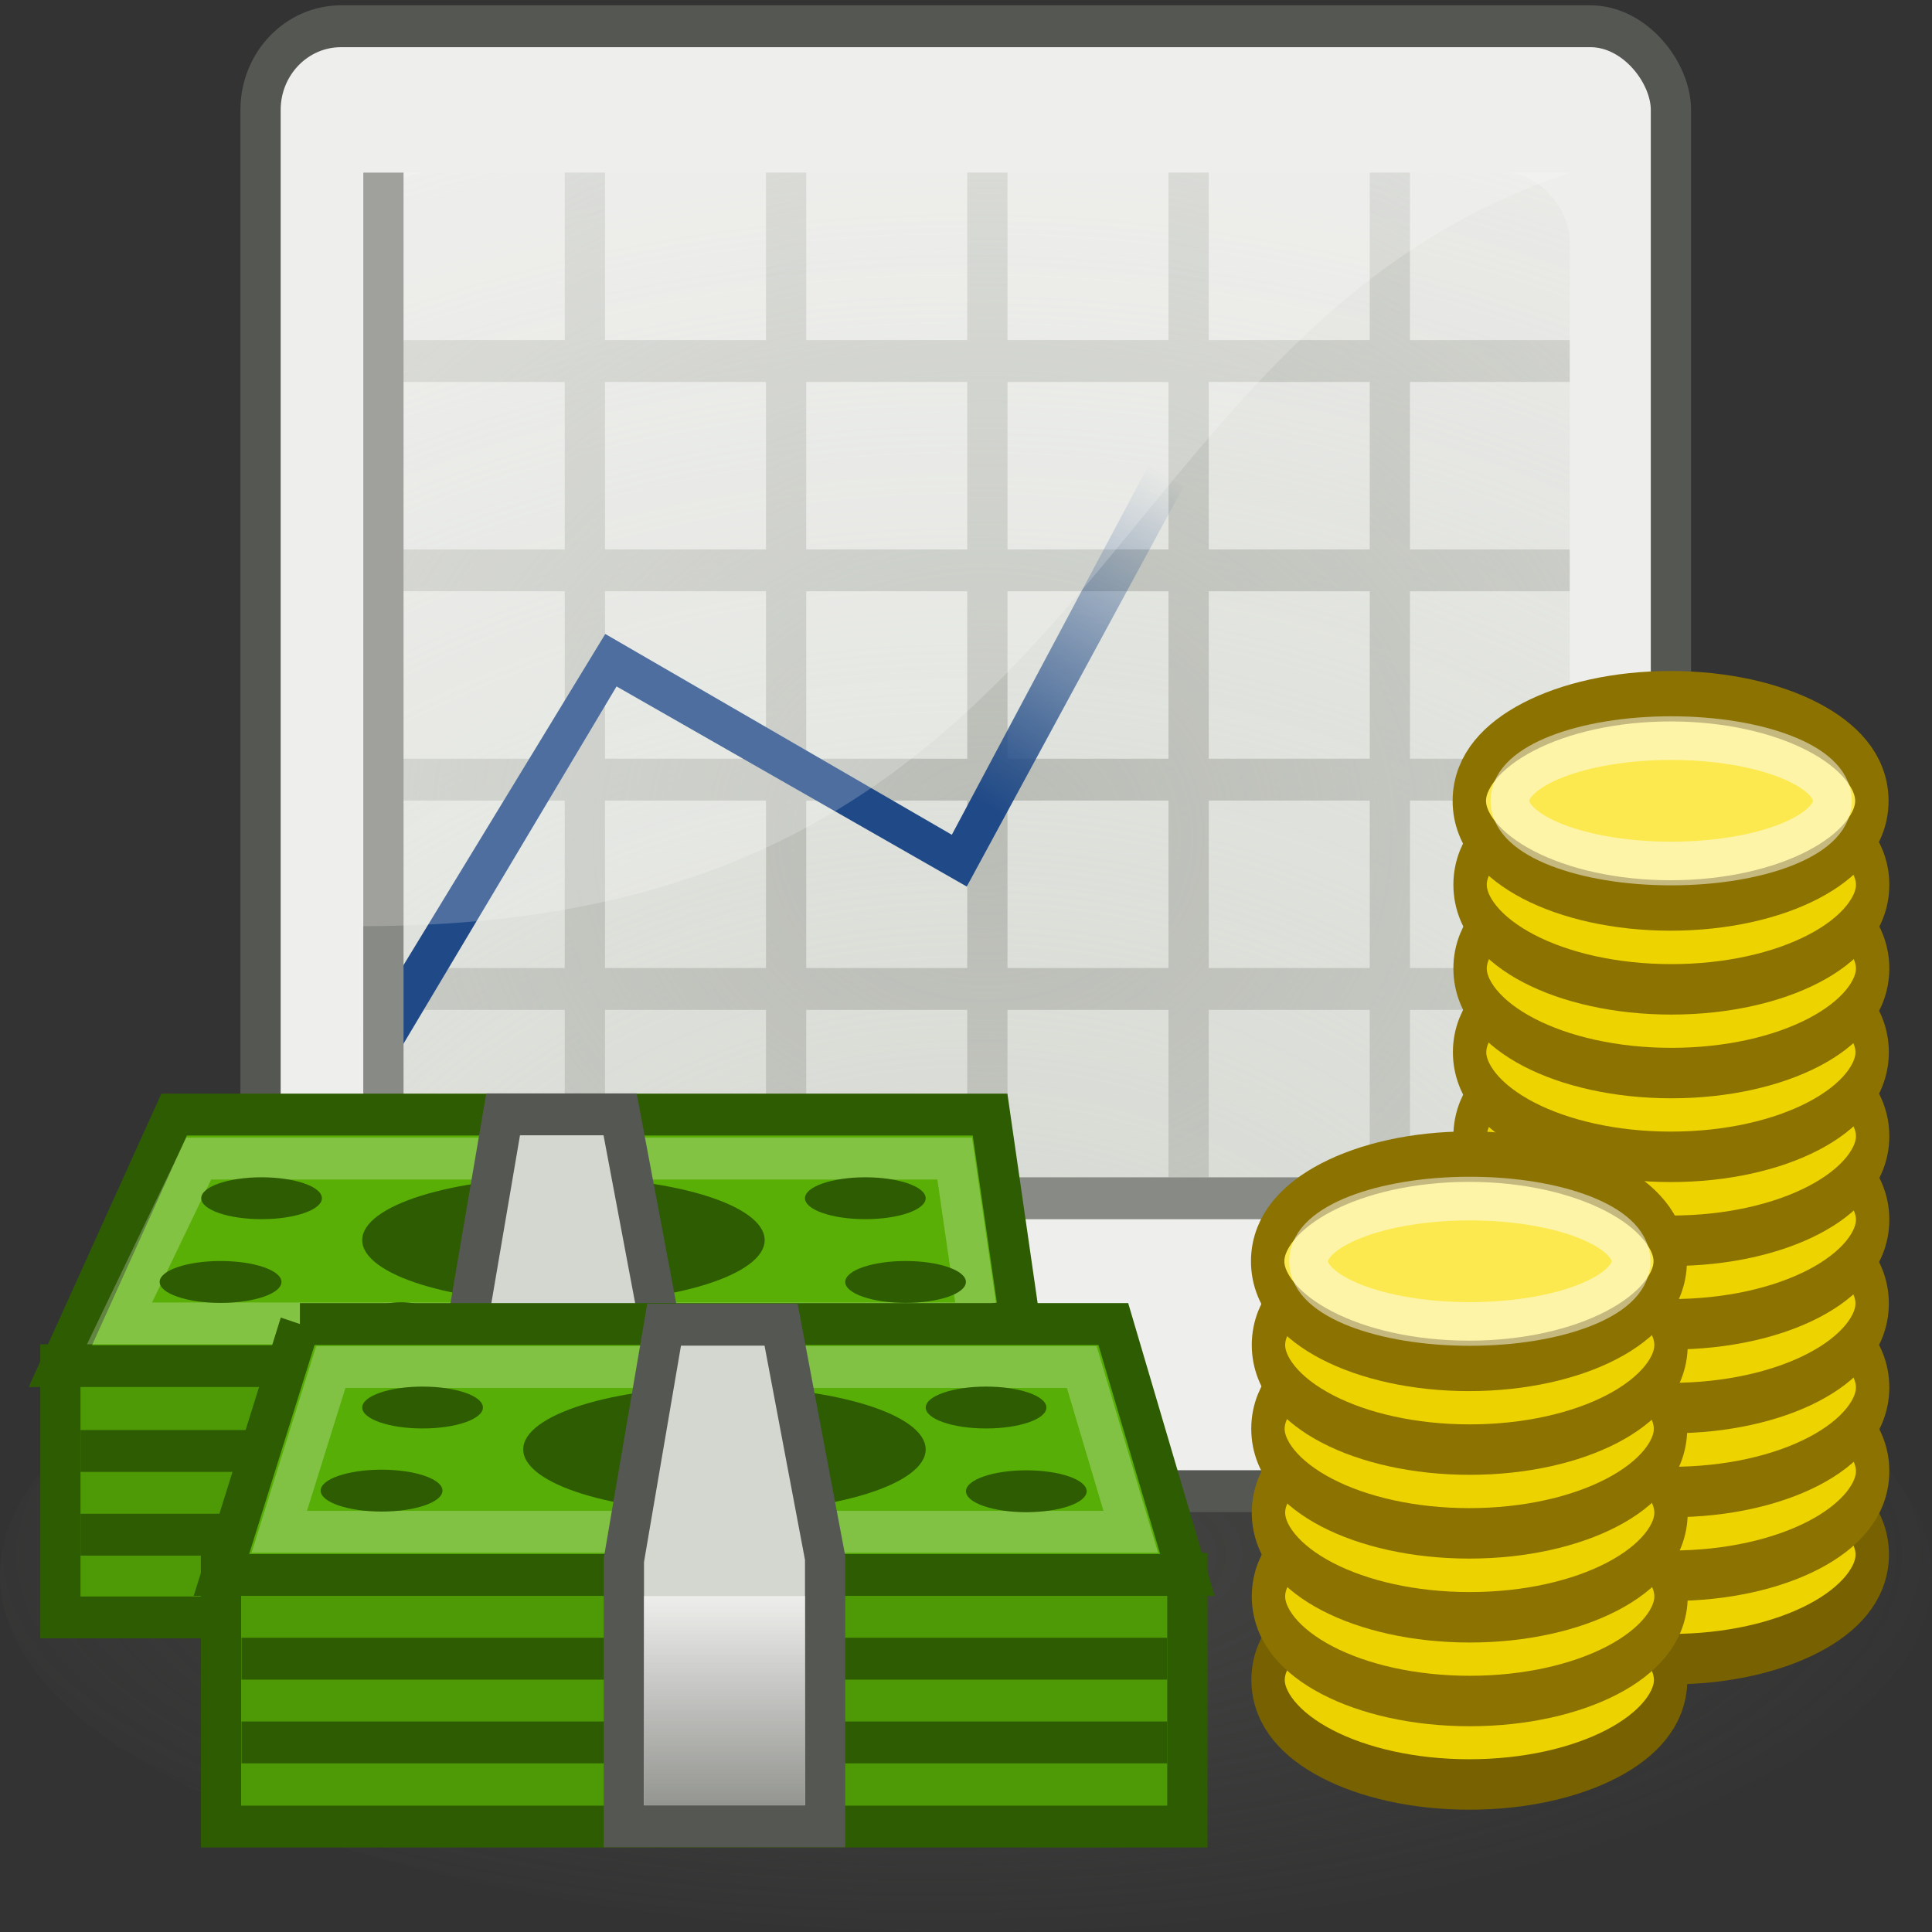 <?xml version="1.0" encoding="UTF-8" standalone="no"?>
<!-- Created with Inkscape (http://www.inkscape.org/) -->

<svg
   xmlns:dc="http://purl.org/dc/elements/1.1/"
   xmlns:cc="http://creativecommons.org/ns#"
   xmlns:rdf="http://www.w3.org/1999/02/22-rdf-syntax-ns#"
   xmlns:svg="http://www.w3.org/2000/svg"
   xmlns="http://www.w3.org/2000/svg"
   xmlns:xlink="http://www.w3.org/1999/xlink"
   xmlns:sodipodi="http://sodipodi.sourceforge.net/DTD/sodipodi-0.dtd"
   xmlns:inkscape="http://www.inkscape.org/namespaces/inkscape"
   height="24"
   id="svg3397"
   inkscape:output_extension="org.inkscape.output.svg.inkscape"
   inkscape:version="0.48.3.1 r9886"
   sodipodi:docname="money.svg"
   sodipodi:version="0.32"
   width="24"
   version="1.1">
  <rect width="100%" height="100%" fill="#333333" stroke="none"/>
  <defs
     id="defs3399">
    <radialGradient
       inkscape:collect="always"
       xlink:href="#linearGradient2300-6"
       id="radialGradient3131-7"
       gradientUnits="userSpaceOnUse"
       gradientTransform="matrix(1.114,0,0,0.539,-2.124,18.941)"
       cx="17.984"
       cy="40.604"
       fx="17.984"
       fy="40.604"
       r="21.031" />
    <linearGradient
       id="linearGradient2300-6"
       inkscape:collect="always">
      <stop
         id="stop2302-0"
         offset="0"
         style="stop-color:#555753;stop-opacity:1;" />
      <stop
         id="stop2304-2"
         offset="1"
         style="stop-color:#555753;stop-opacity:0;" />
    </linearGradient>
    <radialGradient
       inkscape:collect="always"
       xlink:href="#linearGradient2649-9"
       id="radialGradient3133-7"
       gradientUnits="userSpaceOnUse"
       gradientTransform="matrix(3.324,0,0,2.772,-55.796,-48.866)"
       cx="24.013"
       cy="31.644"
       fx="24.013"
       fy="31.644"
       r="14.987" />
    <linearGradient
       id="linearGradient2649-9"
       inkscape:collect="always">
      <stop
         id="stop2651-6"
         offset="0"
         style="stop-color:#d3d7cf;stop-opacity:1;" />
      <stop
         id="stop2653-7"
         offset="1"
         style="stop-color:#d3d7cf;stop-opacity:0;" />
    </linearGradient>
    <radialGradient
       inkscape:collect="always"
       xlink:href="#linearGradient2623-3"
       id="radialGradient3135-0"
       gradientUnits="userSpaceOnUse"
       gradientTransform="matrix(2.94,0,0,2.433,-47.537,-23.367)"
       cx="24.5"
       cy="18.593"
       fx="24.5"
       fy="18.593"
       r="14.5" />
    <linearGradient
       id="linearGradient2623-3"
       inkscape:collect="always">
      <stop
         id="stop2625-7"
         offset="0"
         style="stop-color:#babdb6;stop-opacity:1;" />
      <stop
         id="stop2627-0"
         offset="1"
         style="stop-color:#babdb6;stop-opacity:0;" />
    </linearGradient>
    <linearGradient
       inkscape:collect="always"
       xlink:href="#linearGradient2632-0"
       id="linearGradient3137-4"
       gradientUnits="userSpaceOnUse"
       gradientTransform="translate(1.9731731e-6,1)"
       x1="24.613"
       y1="20.16"
       x2="29.182"
       y2="12.246" />
    <linearGradient
       id="linearGradient2632-0"
       inkscape:collect="always">
      <stop
         id="stop2635-8"
         offset="0"
         style="stop-color:#204a87;stop-opacity:1;" />
      <stop
         id="stop2637-2"
         offset="1"
         style="stop-color:#204a87;stop-opacity:0;" />
    </linearGradient>
    <linearGradient
       inkscape:collect="always"
       xlink:href="#linearGradient2707-5"
       id="linearGradient3139-2"
       gradientUnits="userSpaceOnUse"
       gradientTransform="matrix(1,0,0,0.833,9.7317314e-7,7.5)"
       x1="18"
       y1="39"
       x2="18"
       y2="45.78" />
    <linearGradient
       id="linearGradient2707-5"
       inkscape:collect="always">
      <stop
         id="stop2709-6"
         offset="0"
         style="stop-color:#eeeeec;stop-opacity:1;" />
      <stop
         id="stop2711-4"
         offset="1"
         style="stop-color:#eeeeec;stop-opacity:0;" />
    </linearGradient>
  </defs>
  <sodipodi:namedview
     bordercolor="#666666"
     borderopacity="1.0"
     id="base"
     inkscape:current-layer="layer1"
     inkscape:cx="10.509668"
     inkscape:cy="23.899072"
     inkscape:document-units="px"
     inkscape:grid-bbox="true"
     inkscape:pageopacity="0.0"
     inkscape:pageshadow="2"
     inkscape:window-height="845"
     inkscape:window-width="1600"
     inkscape:window-x="-2"
     inkscape:window-y="-3"
     inkscape:zoom="3.5"
     pagecolor="#ffffff"
     showgrid="true"
     inkscape:snap-global="false"
     inkscape:window-maximized="1" />
  <g
     id="layer1"
     inkscape:groupmode="layer"
     inkscape:label="Layer 1"
     transform="translate(0,-24)">
    <g
       transform="matrix(0.5,0,0,0.52,-1.9718438e-5,23.025)"
       id="g3066">
      <path
         transform="matrix(1.141,0,0,0.835,2.703,4.931)"
         style="opacity:0.5;fill:url(#radialGradient3131-7);fill-opacity:1;fill-rule:evenodd;stroke:none"
         sodipodi:type="arc"
         sodipodi:ry="10.183721"
         sodipodi:rx="21.030567"
         sodipodi:cy="41.416107"
         sodipodi:cx="18.66226"
         id="path2290"
         d="m 39.693,41.416 c 0,5.624 -9.416,10.184 -21.031,10.184 -11.615,0 -21.031,-4.559 -21.031,-10.184 0,-5.624 9.416,-10.184 21.031,-10.184 11.615,0 21.031,4.559 21.031,10.184 z" />
      <path
         transform="matrix(0.79,0,0,1.148,20.586,17.32)"
         style="fill:#edd400;fill-opacity:1;fill-rule:evenodd;stroke:#786100;stroke-width:1.05;stroke-miterlimit:4;stroke-opacity:1;stroke-dasharray:none"
         sodipodi:type="arc"
         sodipodi:ry="2.1770399"
         sodipodi:rx="6.330162"
         sodipodi:cy="18.894651"
         sodipodi:cx="26.492901"
         id="path2773"
         d="m 32.823,18.895 c 0,1.202 -2.834,2.177 -6.33,2.177 -3.496,0 -6.33,-0.975 -6.33,-2.177 0,-1.202 2.834,-2.177 6.33,-2.177 3.496,0 6.33,0.975 6.33,2.177 z" />
      <path
         transform="matrix(0.633,0,0,0.688,24.766,26.013)"
         style="opacity:0.6;fill:none;stroke:none"
         sodipodi:type="arc"
         sodipodi:ry="2.1770399"
         sodipodi:rx="6.330162"
         sodipodi:cy="18.894651"
         sodipodi:cx="26.492901"
         id="path2775"
         d="m 32.823,18.895 c 0,1.202 -2.834,2.177 -6.33,2.177 -3.496,0 -6.33,-0.975 -6.33,-2.177 0,-1.202 2.834,-2.177 6.33,-2.177 3.496,0 6.33,0.975 6.33,2.177 z" />
      <path
         transform="matrix(0.79,0,0,1.148,20.595,15.327)"
         style="fill:#edd400;fill-opacity:1;fill-rule:evenodd;stroke:#8c7200;stroke-width:1.05;stroke-miterlimit:4;stroke-opacity:1;stroke-dasharray:none"
         sodipodi:type="arc"
         sodipodi:ry="2.1770399"
         sodipodi:rx="6.330162"
         sodipodi:cy="18.894651"
         sodipodi:cx="26.492901"
         id="path2777"
         d="m 32.823,18.895 c 0,1.202 -2.834,2.177 -6.33,2.177 -3.496,0 -6.33,-0.975 -6.33,-2.177 0,-1.202 2.834,-2.177 6.33,-2.177 3.496,0 6.33,0.975 6.33,2.177 z" />
      <path
         transform="matrix(0.633,0,0,0.688,24.776,24.019)"
         style="opacity:0.6;fill:none;stroke:none"
         sodipodi:type="arc"
         sodipodi:ry="2.1770399"
         sodipodi:rx="6.330162"
         sodipodi:cy="18.894651"
         sodipodi:cx="26.492901"
         id="path2779"
         d="m 32.823,18.895 c 0,1.202 -2.834,2.177 -6.33,2.177 -3.496,0 -6.33,-0.975 -6.33,-2.177 0,-1.202 2.834,-2.177 6.33,-2.177 3.496,0 6.33,0.975 6.33,2.177 z" />
      <rect
         y="2.502"
         x="6.473"
         width="35.041"
         style="fill:#eeeeec;fill-opacity:1;fill-rule:evenodd;stroke:#555753;stroke-width:1;stroke-miterlimit:4;stroke-opacity:1;stroke-dasharray:none"
         ry="2"
         rx="2"
         id="rect1354"
         height="34.996" />
      <path
         transform="matrix(0.79,0,0,1.148,20.595,13.327)"
         style="fill:#edd400;fill-opacity:1;fill-rule:evenodd;stroke:#8c7200;stroke-width:1.05;stroke-miterlimit:4;stroke-opacity:1;stroke-dasharray:none"
         sodipodi:type="arc"
         sodipodi:ry="2.1770399"
         sodipodi:rx="6.330162"
         sodipodi:cy="18.894651"
         sodipodi:cx="26.492901"
         id="path2781"
         d="m 32.823,18.895 c 0,1.202 -2.834,2.177 -6.33,2.177 -3.496,0 -6.33,-0.975 -6.33,-2.177 0,-1.202 2.834,-2.177 6.33,-2.177 3.496,0 6.33,0.975 6.33,2.177 z" />
      <rect
         y="6"
         x="9.026"
         width="29.974"
         style="fill:url(#radialGradient3133-7);fill-opacity:1;fill-rule:evenodd;stroke:none"
         ry="1.625"
         rx="1.625"
         id="rect2229"
         height="25" />
      <path
         transform="matrix(0.633,0,0,0.688,24.776,22.019)"
         style="opacity:0.6;fill:none;stroke:none"
         sodipodi:type="arc"
         sodipodi:ry="2.1770399"
         sodipodi:rx="6.330162"
         sodipodi:cy="18.894651"
         sodipodi:cx="26.492901"
         id="path2783"
         d="m 32.823,18.895 c 0,1.202 -2.834,2.177 -6.33,2.177 -3.496,0 -6.33,-0.975 -6.33,-2.177 0,-1.202 2.834,-2.177 6.33,-2.177 3.496,0 6.33,0.975 6.33,2.177 z" />
      <path
         style="fill:url(#radialGradient3135-0);fill-opacity:1;fill-rule:evenodd;stroke:none"
         id="rect2281"
         d="m 14.031,6 0,4 -4.031,0 0,1 4.031,0 0,4 -4.031,0 0,1 4.031,0 0,4 -4.031,0 0,1 4.031,0 0,4 -4.031,0 0,1 4.031,0 0,4 1,0 0,-4 4,0 0,4 1,0 0,-4 4,0 0,4 1,0 0,-4 4,0 0,4 1,0 0,-4 4,0 0,4 1,0 0,-4 3.969,0 0,-1 -3.969,0 0,-4 3.969,0 0,-1 -3.969,0 0,-4 3.969,0 0,-1 -3.969,0 0,-4 3.969,0 0,-1 -3.969,0 0,-4 -1,0 0,4 -4,0 0,-4 -1,0 0,4 -4,0 0,-4 -1,0 0,4 -4,0 0,-4 -1,0 0,4 -4,0 0,-4 -1,0 z m 1,5 4,0 0,4 -4,0 0,-4 z m 5,0 4,0 0,4 -4,0 0,-4 z m 5,0 4,0 0,4 -4,0 0,-4 z m 5,0 4,0 0,4 -4,0 0,-4 z m -15,5 4,0 0,4 -4,0 0,-4 z m 5,0 4,0 0,4 -4,0 0,-4 z m 5,0 4,0 0,4 -4,0 0,-4 z m 5,0 4,0 0,4 -4,0 0,-4 z m -15,5 4,0 0,4 -4,0 0,-4 z m 5,0 4,0 0,4 -4,0 0,-4 z m 5,0 4,0 0,4 -4,0 0,-4 z m 5,0 4,0 0,4 -4,0 0,-4 z"
         inkscape:connector-curvature="0" />
      <path
         transform="matrix(0.79,0,0,1.148,20.583,11.322)"
         style="fill:#edd400;fill-opacity:1;fill-rule:evenodd;stroke:#8c7200;stroke-width:1.05;stroke-miterlimit:4;stroke-opacity:1;stroke-dasharray:none"
         sodipodi:type="arc"
         sodipodi:ry="2.1770399"
         sodipodi:rx="6.330162"
         sodipodi:cy="18.894651"
         sodipodi:cx="26.492901"
         id="path2785"
         d="m 32.823,18.895 c 0,1.202 -2.834,2.177 -6.33,2.177 -3.496,0 -6.33,-0.975 -6.33,-2.177 0,-1.202 2.834,-2.177 6.33,-2.177 3.496,0 6.33,0.975 6.33,2.177 z" />
      <path
         style="fill:url(#linearGradient3137-4);fill-opacity:1;fill-rule:evenodd;stroke:none"
         sodipodi:nodetypes="ccccccccc"
         id="rect2293"
         d="m 28.531,13 -4.883,8.817 -8.61,-4.797 -6.007,9.48 0.875,0.5 5.412,-8.727 8.701,4.781 5.386,-9.554 -0.875,-0.5 z"
         inkscape:connector-curvature="0" />
      <rect
         y="-39"
         x="30"
         width="1"
         transform="matrix(0,1,-1,0,0,0)"
         style="fill:#888a85;fill-opacity:1;fill-rule:evenodd;stroke:none"
         id="rect2600"
         height="30" />
      <path
         transform="matrix(0.633,0,0,0.688,24.776,20.013)"
         style="opacity:0.6;fill:none;stroke:none"
         sodipodi:type="arc"
         sodipodi:ry="2.1770399"
         sodipodi:rx="6.330162"
         sodipodi:cy="18.894651"
         sodipodi:cx="26.492901"
         id="path2787"
         d="m 32.823,18.895 c 0,1.202 -2.834,2.177 -6.33,2.177 -3.496,0 -6.33,-0.975 -6.33,-2.177 0,-1.202 2.834,-2.177 6.33,-2.177 3.496,0 6.33,0.975 6.33,2.177 z" />
      <rect
         y="6"
         x="9.026"
         width="1"
         style="fill:#888a85;fill-opacity:1;fill-rule:evenodd;stroke:none"
         id="rect2231"
         height="25" />
      <path
         style="fill:#4e9a06;fill-opacity:1;fill-rule:evenodd;stroke:#2e5c02;stroke-width:1;stroke-miterlimit:4;stroke-opacity:1"
         id="path2321"
         d="m 1.5,34.489 24,0 0,6.025 -24,0 0,-6.025 z"
         inkscape:connector-curvature="0" />
      <path
         style="fill:#59af05;fill-opacity:1;fill-rule:evenodd;stroke:#2e5c02;stroke-width:1;stroke-miterlimit:4;stroke-opacity:1"
         sodipodi:nodetypes="ccccc"
         id="path2323"
         d="m 4.326,28.501 20.272,0 0.902,6.009 -24,0 2.826,-6.009 z"
         inkscape:connector-curvature="0" />
      <rect
         y="38.037"
         x="2"
         width="23"
         style="fill:#2e5c02;fill-opacity:1;fill-rule:evenodd;stroke:none"
         id="rect2325"
         height="1" />
      <rect
         y="36.037"
         x="2"
         width="23"
         style="fill:#2e5c02;fill-opacity:1;fill-rule:evenodd;stroke:none"
         id="rect2327"
         height="1" />
      <path
         style="opacity:0.25;fill:none;stroke:#ffffff;stroke-width:1;stroke-miterlimit:4;stroke-opacity:1"
         sodipodi:nodetypes="ccccc"
         id="path2329"
         d="m 4.938,29.552 -1.969,3.938 21.344,0 -0.594,-3.938 -18.781,0 z"
         inkscape:connector-curvature="0" />
      <rect
         y="34.474"
         x="11.531"
         width="4.937"
         style="fill:#eeeeec;fill-opacity:1;fill-rule:evenodd;stroke:#555753;stroke-width:1;stroke-miterlimit:4;stroke-opacity:1;stroke-dasharray:none"
         id="rect2341"
         height="6.109" />
      <path
         transform="matrix(0.707,0,0,0.414,5.125,31.681)"
         style="fill:#2e5c02;fill-opacity:1;fill-rule:evenodd;stroke:none"
         sodipodi:type="arc"
         sodipodi:ry="3.6239223"
         sodipodi:rx="7.0710678"
         sodipodi:cy="-0.43681452"
         sodipodi:cx="12.551146"
         id="path2746"
         d="m 19.622,-0.437 c 0,2.001 -3.166,3.624 -7.071,3.624 -3.905,0 -7.071,-1.622 -7.071,-3.624 0,-2.001 3.166,-3.624 7.071,-3.624 3.905,0 7.071,1.622 7.071,3.624 z" />
      <path
         style="fill:#d3d7cf;fill-opacity:1;fill-rule:evenodd;stroke:#555753;stroke-width:1;stroke-miterlimit:4;stroke-opacity:1;stroke-dasharray:none"
         sodipodi:nodetypes="ccccccc"
         id="path2715"
         d="m 12.5,28.496 -1,5.637 0,6.371 5,0 0,-6.425 -1.094,-5.583 -2.906,0 z"
         inkscape:connector-curvature="0" />
      <path
         style="fill:#4e9a06;fill-opacity:1;fill-rule:evenodd;stroke:#2e5c02;stroke-width:1;stroke-miterlimit:4;stroke-opacity:1"
         id="rect2271"
         d="m 5.491,39.471 24.009,0 0,6.039 -24.009,0 0,-6.039 z"
         inkscape:connector-curvature="0" />
      <path
         style="fill:#57ae06;fill-opacity:1;fill-rule:evenodd;stroke:#2e5c02;stroke-width:1;stroke-miterlimit:4;stroke-opacity:1"
         sodipodi:nodetypes="ccccc"
         id="path3816"
         d="m 7.451,33.505 20.209,0 1.84,5.994 -23.999,0 1.951,-5.994 z"
         inkscape:connector-curvature="0" />
      <path
         transform="matrix(0.79,0,0,1.148,15.576,20.314)"
         style="fill:#ecd300;fill-opacity:1;fill-rule:evenodd;stroke:#786100;stroke-width:1.05;stroke-miterlimit:4;stroke-opacity:1;stroke-dasharray:none"
         sodipodi:type="arc"
         sodipodi:ry="2.1770399"
         sodipodi:rx="6.330162"
         sodipodi:cy="18.894651"
         sodipodi:cx="26.492901"
         id="path2413"
         d="m 32.823,18.895 c 0,1.202 -2.834,2.177 -6.33,2.177 -3.496,0 -6.33,-0.975 -6.33,-2.177 0,-1.202 2.834,-2.177 6.33,-2.177 3.496,0 6.33,0.975 6.33,2.177 z" />
      <path
         transform="matrix(0.79,0,0,1.148,20.595,9.32)"
         style="fill:#edd400;fill-opacity:1;fill-rule:evenodd;stroke:#8c7200;stroke-width:1.05;stroke-miterlimit:4;stroke-opacity:1;stroke-dasharray:none"
         sodipodi:type="arc"
         sodipodi:ry="2.1770399"
         sodipodi:rx="6.330162"
         sodipodi:cy="18.894651"
         sodipodi:cx="26.492901"
         id="path2789"
         d="m 32.823,18.895 c 0,1.202 -2.834,2.177 -6.33,2.177 -3.496,0 -6.33,-0.975 -6.33,-2.177 0,-1.202 2.834,-2.177 6.33,-2.177 3.496,0 6.33,0.975 6.33,2.177 z" />
      <rect
         y="43"
         x="6"
         width="23"
         style="fill:#2e5c02;fill-opacity:1;fill-rule:evenodd;stroke:none"
         id="rect2441"
         height="1" />
      <path
         transform="matrix(0.633,0,0,0.688,19.756,29.006)"
         style="opacity:0.6;fill:none;stroke:none"
         sodipodi:type="arc"
         sodipodi:ry="2.1770399"
         sodipodi:rx="6.330162"
         sodipodi:cy="18.894651"
         sodipodi:cx="26.492901"
         id="path2415"
         d="m 32.823,18.895 c 0,1.202 -2.834,2.177 -6.33,2.177 -3.496,0 -6.33,-0.975 -6.33,-2.177 0,-1.202 2.834,-2.177 6.33,-2.177 3.496,0 6.33,0.975 6.33,2.177 z" />
      <rect
         y="41"
         x="6"
         width="23"
         style="fill:#2e5c02;fill-opacity:1;fill-rule:evenodd;stroke:none"
         id="rect2443"
         height="1" />
      <path
         transform="matrix(0.79,0,0,1.148,15.586,18.32)"
         style="fill:#ecd300;fill-opacity:1;fill-rule:evenodd;stroke:#8c7200;stroke-width:1.05;stroke-miterlimit:4;stroke-opacity:1;stroke-dasharray:none"
         sodipodi:type="arc"
         sodipodi:ry="2.1770399"
         sodipodi:rx="6.330162"
         sodipodi:cy="18.894651"
         sodipodi:cx="26.492901"
         id="path2417"
         d="m 32.823,18.895 c 0,1.202 -2.834,2.177 -6.33,2.177 -3.496,0 -6.33,-0.975 -6.33,-2.177 0,-1.202 2.834,-2.177 6.33,-2.177 3.496,0 6.33,0.975 6.33,2.177 z" />
      <path
         transform="matrix(0.633,0,0,0.688,24.776,18.013)"
         style="opacity:0.6;fill:none;stroke:none"
         sodipodi:type="arc"
         sodipodi:ry="2.1770399"
         sodipodi:rx="6.330162"
         sodipodi:cy="18.894651"
         sodipodi:cx="26.492901"
         id="path2791"
         d="m 32.823,18.895 c 0,1.202 -2.834,2.177 -6.33,2.177 -3.496,0 -6.33,-0.975 -6.33,-2.177 0,-1.202 2.834,-2.177 6.33,-2.177 3.496,0 6.33,0.975 6.33,2.177 z" />
      <path
         transform="matrix(0.633,0,0,0.688,19.766,27.013)"
         style="opacity:0.6;fill:none;stroke:none"
         sodipodi:type="arc"
         sodipodi:ry="2.1770399"
         sodipodi:rx="6.330162"
         sodipodi:cy="18.894651"
         sodipodi:cx="26.492901"
         id="path2419"
         d="m 32.823,18.895 c 0,1.202 -2.834,2.177 -6.33,2.177 -3.496,0 -6.33,-0.975 -6.33,-2.177 0,-1.202 2.834,-2.177 6.33,-2.177 3.496,0 6.33,0.975 6.33,2.177 z" />
      <path
         transform="matrix(0.79,0,0,1.148,15.586,16.32)"
         style="fill:#ecd300;fill-opacity:1;fill-rule:evenodd;stroke:#8c7200;stroke-width:1.05;stroke-miterlimit:4;stroke-opacity:1;stroke-dasharray:none"
         sodipodi:type="arc"
         sodipodi:ry="2.1770399"
         sodipodi:rx="6.330162"
         sodipodi:cy="18.894651"
         sodipodi:cx="26.492901"
         id="path2421"
         d="m 32.823,18.895 c 0,1.202 -2.834,2.177 -6.33,2.177 -3.496,0 -6.33,-0.975 -6.33,-2.177 0,-1.202 2.834,-2.177 6.33,-2.177 3.496,0 6.33,0.975 6.33,2.177 z" />
      <path
         transform="matrix(0.79,0,0,1.148,20.595,7.325)"
         style="fill:#edd400;fill-opacity:1;fill-rule:evenodd;stroke:#8c7200;stroke-width:1.05;stroke-miterlimit:4;stroke-opacity:1;stroke-dasharray:none"
         sodipodi:type="arc"
         sodipodi:ry="2.1770399"
         sodipodi:rx="6.330162"
         sodipodi:cy="18.894651"
         sodipodi:cx="26.492901"
         id="path2797"
         d="m 32.823,18.895 c 0,1.202 -2.834,2.177 -6.33,2.177 -3.496,0 -6.33,-0.975 -6.33,-2.177 0,-1.202 2.834,-2.177 6.33,-2.177 3.496,0 6.33,0.975 6.33,2.177 z" />
      <path
         style="opacity:0.25;fill:none;stroke:#ffffff;stroke-width:1;stroke-miterlimit:4;stroke-opacity:1"
         id="path2269"
         d="m 8.219,34.531 -1.281,3.938 21.156,0 -1.219,-3.938 -18.656,0 z"
         inkscape:connector-curvature="0" />
      <path
         transform="matrix(0.633,0,0,0.688,19.766,25.013)"
         style="opacity:0.6;fill:none;stroke:none"
         sodipodi:type="arc"
         sodipodi:ry="2.1770399"
         sodipodi:rx="6.330162"
         sodipodi:cy="18.894651"
         sodipodi:cx="26.492901"
         id="path2423"
         d="m 32.823,18.895 c 0,1.202 -2.834,2.177 -6.33,2.177 -3.496,0 -6.33,-0.975 -6.33,-2.177 0,-1.202 2.834,-2.177 6.33,-2.177 3.496,0 6.33,0.975 6.33,2.177 z" />
      <path
         transform="matrix(0.79,0,0,1.148,15.573,14.315)"
         style="fill:#ecd300;fill-opacity:1;fill-rule:evenodd;stroke:#8c7200;stroke-width:1.05;stroke-miterlimit:4;stroke-opacity:1;stroke-dasharray:none"
         sodipodi:type="arc"
         sodipodi:ry="2.1770399"
         sodipodi:rx="6.330162"
         sodipodi:cy="18.894651"
         sodipodi:cx="26.492901"
         id="path2425"
         d="m 32.823,18.895 c 0,1.202 -2.834,2.177 -6.33,2.177 -3.496,0 -6.33,-0.975 -6.33,-2.177 0,-1.202 2.834,-2.177 6.33,-2.177 3.496,0 6.33,0.975 6.33,2.177 z" />
      <path
         transform="matrix(0.633,0,0,0.688,19.766,23.006)"
         style="opacity:0.6;fill:none;stroke:none"
         sodipodi:type="arc"
         sodipodi:ry="2.1770399"
         sodipodi:rx="6.330162"
         sodipodi:cy="18.894651"
         sodipodi:cx="26.492901"
         id="path2427"
         d="m 32.823,18.895 c 0,1.202 -2.834,2.177 -6.33,2.177 -3.496,0 -6.33,-0.975 -6.33,-2.177 0,-1.202 2.834,-2.177 6.33,-2.177 3.496,0 6.33,0.975 6.33,2.177 z" />
      <path
         transform="matrix(0.79,0,0,1.148,20.583,5.32)"
         style="fill:#edd400;fill-opacity:1;fill-rule:evenodd;stroke:#8c7200;stroke-width:1.05;stroke-miterlimit:4;stroke-opacity:1;stroke-dasharray:none"
         sodipodi:type="arc"
         sodipodi:ry="2.1770399"
         sodipodi:rx="6.330162"
         sodipodi:cy="18.894651"
         sodipodi:cx="26.492901"
         id="path2799"
         d="m 32.823,18.895 c 0,1.202 -2.834,2.177 -6.33,2.177 -3.496,0 -6.33,-0.975 -6.33,-2.177 0,-1.202 2.834,-2.177 6.33,-2.177 3.496,0 6.33,0.975 6.33,2.177 z" />
      <path
         transform="matrix(0.79,0,0,1.148,15.586,12.314)"
         style="fill:#ecd300;fill-opacity:1;fill-rule:evenodd;stroke:#8c7200;stroke-width:1.05;stroke-miterlimit:4;stroke-opacity:1;stroke-dasharray:none"
         sodipodi:type="arc"
         sodipodi:ry="2.1770399"
         sodipodi:rx="6.330162"
         sodipodi:cy="18.894651"
         sodipodi:cx="26.492901"
         id="path2429"
         d="m 32.823,18.895 c 0,1.202 -2.834,2.177 -6.33,2.177 -3.496,0 -6.33,-0.975 -6.33,-2.177 0,-1.202 2.834,-2.177 6.33,-2.177 3.496,0 6.33,0.975 6.33,2.177 z" />
      <path
         transform="matrix(0.633,0,0,0.688,19.766,21.006)"
         style="opacity:0.6;fill:none;stroke:none"
         sodipodi:type="arc"
         sodipodi:ry="2.1770399"
         sodipodi:rx="6.330162"
         sodipodi:cy="18.894651"
         sodipodi:cx="26.492901"
         id="path2431"
         d="m 32.823,18.895 c 0,1.202 -2.834,2.177 -6.33,2.177 -3.496,0 -6.33,-0.975 -6.33,-2.177 0,-1.202 2.834,-2.177 6.33,-2.177 3.496,0 6.33,0.975 6.33,2.177 z" />
      <path
         transform="matrix(0.141,0,0,0.138,8.194,33.545)"
         style="fill:#2e5c02;fill-opacity:1;fill-rule:evenodd;stroke:none"
         sodipodi:type="arc"
         sodipodi:ry="3.6239223"
         sodipodi:rx="7.0710678"
         sodipodi:cy="-0.43681452"
         sodipodi:cx="12.551146"
         id="path2267"
         d="m 19.622,-0.437 c 0,2.001 -3.166,3.624 -7.071,3.624 -3.905,0 -7.071,-1.622 -7.071,-3.624 0,-2.001 3.166,-3.624 7.071,-3.624 3.905,0 7.071,1.622 7.071,3.624 z" />
      <path
         transform="matrix(0.141,0,0,0.138,23.194,33.545)"
         style="fill:#2e5c02;fill-opacity:1;fill-rule:evenodd;stroke:none"
         sodipodi:type="arc"
         sodipodi:ry="3.6239223"
         sodipodi:rx="7.0710678"
         sodipodi:cy="-0.43681452"
         sodipodi:cx="12.551146"
         id="path3843"
         d="m 19.622,-0.437 c 0,2.001 -3.166,3.624 -7.071,3.624 -3.905,0 -7.071,-1.622 -7.071,-3.624 0,-2.001 3.166,-3.624 7.071,-3.624 3.905,0 7.071,1.622 7.071,3.624 z" />
      <path
         transform="matrix(0.707,0,0,0.414,9.125,36.681)"
         style="fill:#2e5c02;fill-opacity:1;fill-rule:evenodd;stroke:none"
         sodipodi:type="arc"
         sodipodi:ry="3.6239223"
         sodipodi:rx="7.0710678"
         sodipodi:cy="-0.43681452"
         sodipodi:cx="12.551146"
         id="path3837"
         d="m 19.622,-0.437 c 0,2.001 -3.166,3.624 -7.071,3.624 -3.905,0 -7.071,-1.622 -7.071,-3.624 0,-2.001 3.166,-3.624 7.071,-3.624 3.905,0 7.071,1.622 7.071,3.624 z" />
      <path
         transform="matrix(0.214,0,0,0.138,6.794,37.545)"
         style="fill:#2e5c02;fill-opacity:1;fill-rule:evenodd;stroke:none"
         sodipodi:type="arc"
         sodipodi:ry="3.6239223"
         sodipodi:rx="7.0710678"
         sodipodi:cy="-0.43681452"
         sodipodi:cx="12.551146"
         id="path3839"
         d="m 19.622,-0.437 c 0,2.001 -3.166,3.624 -7.071,3.624 -3.905,0 -7.071,-1.622 -7.071,-3.624 0,-2.001 3.166,-3.624 7.071,-3.624 3.905,0 7.071,1.622 7.071,3.624 z" />
      <path
         transform="matrix(0.212,0,0,0.138,22.838,37.56)"
         style="fill:#2e5c02;fill-opacity:1;fill-rule:evenodd;stroke:none"
         sodipodi:type="arc"
         sodipodi:ry="3.6239223"
         sodipodi:rx="7.0710678"
         sodipodi:cy="-0.43681452"
         sodipodi:cx="12.551146"
         id="path3841"
         d="m 19.622,-0.437 c 0,2.001 -3.166,3.624 -7.071,3.624 -3.905,0 -7.071,-1.622 -7.071,-3.624 0,-2.001 3.166,-3.624 7.071,-3.624 3.905,0 7.071,1.622 7.071,3.624 z" />
      <path
         style="fill:#d3d7cf;fill-opacity:1;fill-rule:evenodd;stroke:#555753;stroke-width:1;stroke-miterlimit:4;stroke-opacity:1;stroke-dasharray:none"
         sodipodi:nodetypes="ccccccc"
         id="rect1372"
         d="m 16.5,33.521 -1,5.625 0,6.358 5,0 0,-6.412 -1.094,-5.571 -2.906,0 z"
         inkscape:connector-curvature="0" />
      <rect
         y="40"
         x="16"
         width="4"
         style="fill:#888a85;fill-opacity:1;fill-rule:evenodd;stroke:none"
         id="rect2721"
         height="5" />
      <rect
         y="40"
         x="16"
         width="4"
         style="fill:url(#linearGradient3139-2);fill-opacity:1;fill-rule:evenodd;stroke:none"
         id="rect2673"
         height="5" />
      <path
         transform="matrix(0.212,0,0,0.138,21.838,35.56)"
         style="fill:#2e5c02;fill-opacity:1;fill-rule:evenodd;stroke:none"
         sodipodi:type="arc"
         sodipodi:ry="3.6239223"
         sodipodi:rx="7.0710678"
         sodipodi:cy="-0.43681452"
         sodipodi:cx="12.551146"
         id="path2691"
         d="m 19.622,-0.437 c 0,2.001 -3.166,3.624 -7.071,3.624 -3.905,0 -7.071,-1.622 -7.071,-3.624 0,-2.001 3.166,-3.624 7.071,-3.624 3.905,0 7.071,1.622 7.071,3.624 z" />
      <path
         transform="matrix(0.212,0,0,0.138,7.838,35.56)"
         style="fill:#2e5c02;fill-opacity:1;fill-rule:evenodd;stroke:none"
         sodipodi:type="arc"
         sodipodi:ry="3.6239223"
         sodipodi:rx="7.0710678"
         sodipodi:cy="-0.43681452"
         sodipodi:cx="12.551146"
         id="path2693"
         d="m 19.622,-0.437 c 0,2.001 -3.166,3.624 -7.071,3.624 -3.905,0 -7.071,-1.622 -7.071,-3.624 0,-2.001 3.166,-3.624 7.071,-3.624 3.905,0 7.071,1.622 7.071,3.624 z" />
      <path
         style="opacity:0.2;fill:#ffffff;fill-opacity:1;fill-rule:evenodd;stroke:none"
         sodipodi:nodetypes="cccc"
         id="rect2743"
         d="m 9,6 30,0 c -12.161,3.91 -11.338,18 -30,18 l 0,-18 z"
         inkscape:connector-curvature="0" />
      <path
         transform="matrix(0.214,0,0,0.138,2.794,32.56)"
         style="fill:#2e5c02;fill-opacity:1;fill-rule:evenodd;stroke:none"
         sodipodi:type="arc"
         sodipodi:ry="3.6239223"
         sodipodi:rx="7.0710678"
         sodipodi:cy="-0.43681452"
         sodipodi:cx="12.551146"
         id="path2748"
         d="m 19.622,-0.437 c 0,2.001 -3.166,3.624 -7.071,3.624 -3.905,0 -7.071,-1.622 -7.071,-3.624 0,-2.001 3.166,-3.624 7.071,-3.624 3.905,0 7.071,1.622 7.071,3.624 z" />
      <path
         transform="matrix(0.212,0,0,0.138,19.838,32.56)"
         style="fill:#2e5c02;fill-opacity:1;fill-rule:evenodd;stroke:none"
         sodipodi:type="arc"
         sodipodi:ry="3.6239223"
         sodipodi:rx="7.0710678"
         sodipodi:cy="-0.43681452"
         sodipodi:cx="12.551146"
         id="path2750"
         d="m 19.622,-0.437 c 0,2.001 -3.166,3.624 -7.071,3.624 -3.905,0 -7.071,-1.622 -7.071,-3.624 0,-2.001 3.166,-3.624 7.071,-3.624 3.905,0 7.071,1.622 7.071,3.624 z" />
      <path
         transform="matrix(0.212,0,0,0.138,18.838,30.56)"
         style="fill:#2e5c02;fill-opacity:1;fill-rule:evenodd;stroke:none"
         sodipodi:type="arc"
         sodipodi:ry="3.6239223"
         sodipodi:rx="7.0710678"
         sodipodi:cy="-0.43681452"
         sodipodi:cx="12.551146"
         id="path2752"
         d="m 19.622,-0.437 c 0,2.001 -3.166,3.624 -7.071,3.624 -3.905,0 -7.071,-1.622 -7.071,-3.624 0,-2.001 3.166,-3.624 7.071,-3.624 3.905,0 7.071,1.622 7.071,3.624 z" />
      <path
         transform="matrix(0.212,0,0,0.138,3.838,30.56)"
         style="fill:#2e5c02;fill-opacity:1;fill-rule:evenodd;stroke:none"
         sodipodi:type="arc"
         sodipodi:ry="3.6239223"
         sodipodi:rx="7.0710678"
         sodipodi:cy="-0.43681452"
         sodipodi:cx="12.551146"
         id="path2754"
         d="m 19.622,-0.437 c 0,2.001 -3.166,3.624 -7.071,3.624 -3.905,0 -7.071,-1.622 -7.071,-3.624 0,-2.001 3.166,-3.624 7.071,-3.624 3.905,0 7.071,1.622 7.071,3.624 z" />
      <path
         transform="matrix(0.79,0,0,1.148,20.595,3.319)"
         style="fill:#edd400;fill-opacity:1;fill-rule:evenodd;stroke:#8c7200;stroke-width:1.05;stroke-miterlimit:4;stroke-opacity:1;stroke-dasharray:none"
         sodipodi:type="arc"
         sodipodi:ry="2.1770399"
         sodipodi:rx="6.330162"
         sodipodi:cy="18.894651"
         sodipodi:cx="26.492901"
         id="path2801"
         d="m 32.823,18.895 c 0,1.202 -2.834,2.177 -6.33,2.177 -3.496,0 -6.33,-0.975 -6.33,-2.177 0,-1.202 2.834,-2.177 6.33,-2.177 3.496,0 6.33,0.975 6.33,2.177 z" />
      <path
         transform="matrix(0.79,0,0,1.148,20.595,1.319)"
         style="fill:#edd400;fill-opacity:1;fill-rule:evenodd;stroke:#8c7200;stroke-width:1.05;stroke-miterlimit:4;stroke-opacity:1;stroke-dasharray:none"
         sodipodi:type="arc"
         sodipodi:ry="2.1770399"
         sodipodi:rx="6.330162"
         sodipodi:cy="18.894651"
         sodipodi:cx="26.492901"
         id="path2809"
         d="m 32.823,18.895 c 0,1.202 -2.834,2.177 -6.33,2.177 -3.496,0 -6.33,-0.975 -6.33,-2.177 0,-1.202 2.834,-2.177 6.33,-2.177 3.496,0 6.33,0.975 6.33,2.177 z" />
      <path
         transform="matrix(0.79,0,0,1.148,20.576,-0.685)"
         style="fill:#fce94f;fill-opacity:1;fill-rule:evenodd;stroke:#8c7200;stroke-width:1.05;stroke-miterlimit:4;stroke-opacity:1;stroke-dasharray:none"
         sodipodi:type="arc"
         sodipodi:ry="2.1770399"
         sodipodi:rx="6.330162"
         sodipodi:cy="18.894651"
         sodipodi:cx="26.492901"
         id="path2793"
         d="m 32.823,18.895 c 0,1.202 -2.834,2.177 -6.33,2.177 -3.496,0 -6.33,-0.975 -6.33,-2.177 0,-1.202 2.834,-2.177 6.33,-2.177 3.496,0 6.33,0.975 6.33,2.177 z" />
      <path
         transform="matrix(0.79,0,0,1.148,15.566,10.314)"
         style="fill:#fce94f;fill-opacity:1;fill-rule:evenodd;stroke:#8c7200;stroke-width:1.05;stroke-miterlimit:4;stroke-opacity:1;stroke-dasharray:none"
         sodipodi:type="arc"
         sodipodi:ry="2.1770399"
         sodipodi:rx="6.330162"
         sodipodi:cy="18.894651"
         sodipodi:cx="26.492901"
         id="path2761"
         d="m 32.823,18.895 c 0,1.202 -2.834,2.177 -6.33,2.177 -3.496,0 -6.33,-0.975 -6.33,-2.177 0,-1.202 2.834,-2.177 6.33,-2.177 3.496,0 6.33,0.975 6.33,2.177 z" />
      <path
         transform="matrix(0.633,0,0,0.688,19.747,19.006)"
         style="opacity:0.5;fill:none;stroke:#ffffff;stroke-width:1.516;stroke-miterlimit:4;stroke-opacity:1;stroke-dasharray:none"
         sodipodi:type="arc"
         sodipodi:ry="2.1770399"
         sodipodi:rx="6.330162"
         sodipodi:cy="18.894651"
         sodipodi:cx="26.492901"
         id="path2763"
         d="m 32.823,18.895 c 0,1.202 -2.834,2.177 -6.33,2.177 -3.496,0 -6.33,-0.975 -6.33,-2.177 0,-1.202 2.834,-2.177 6.33,-2.177 3.496,0 6.33,0.975 6.33,2.177 z" />
      <path
         transform="matrix(0.633,0,0,0.688,24.749,8.006)"
         style="opacity:0.5;fill:none;stroke:#ffffff;stroke-width:1.516;stroke-miterlimit:4;stroke-opacity:1;stroke-dasharray:none"
         sodipodi:type="arc"
         sodipodi:ry="2.1770399"
         sodipodi:rx="6.330162"
         sodipodi:cy="18.894651"
         sodipodi:cx="26.492901"
         id="path2795"
         d="m 32.823,18.895 c 0,1.202 -2.834,2.177 -6.33,2.177 -3.496,0 -6.33,-0.975 -6.33,-2.177 0,-1.202 2.834,-2.177 6.33,-2.177 3.496,0 6.33,0.975 6.33,2.177 z" />
    </g>
  </g>
</svg>
